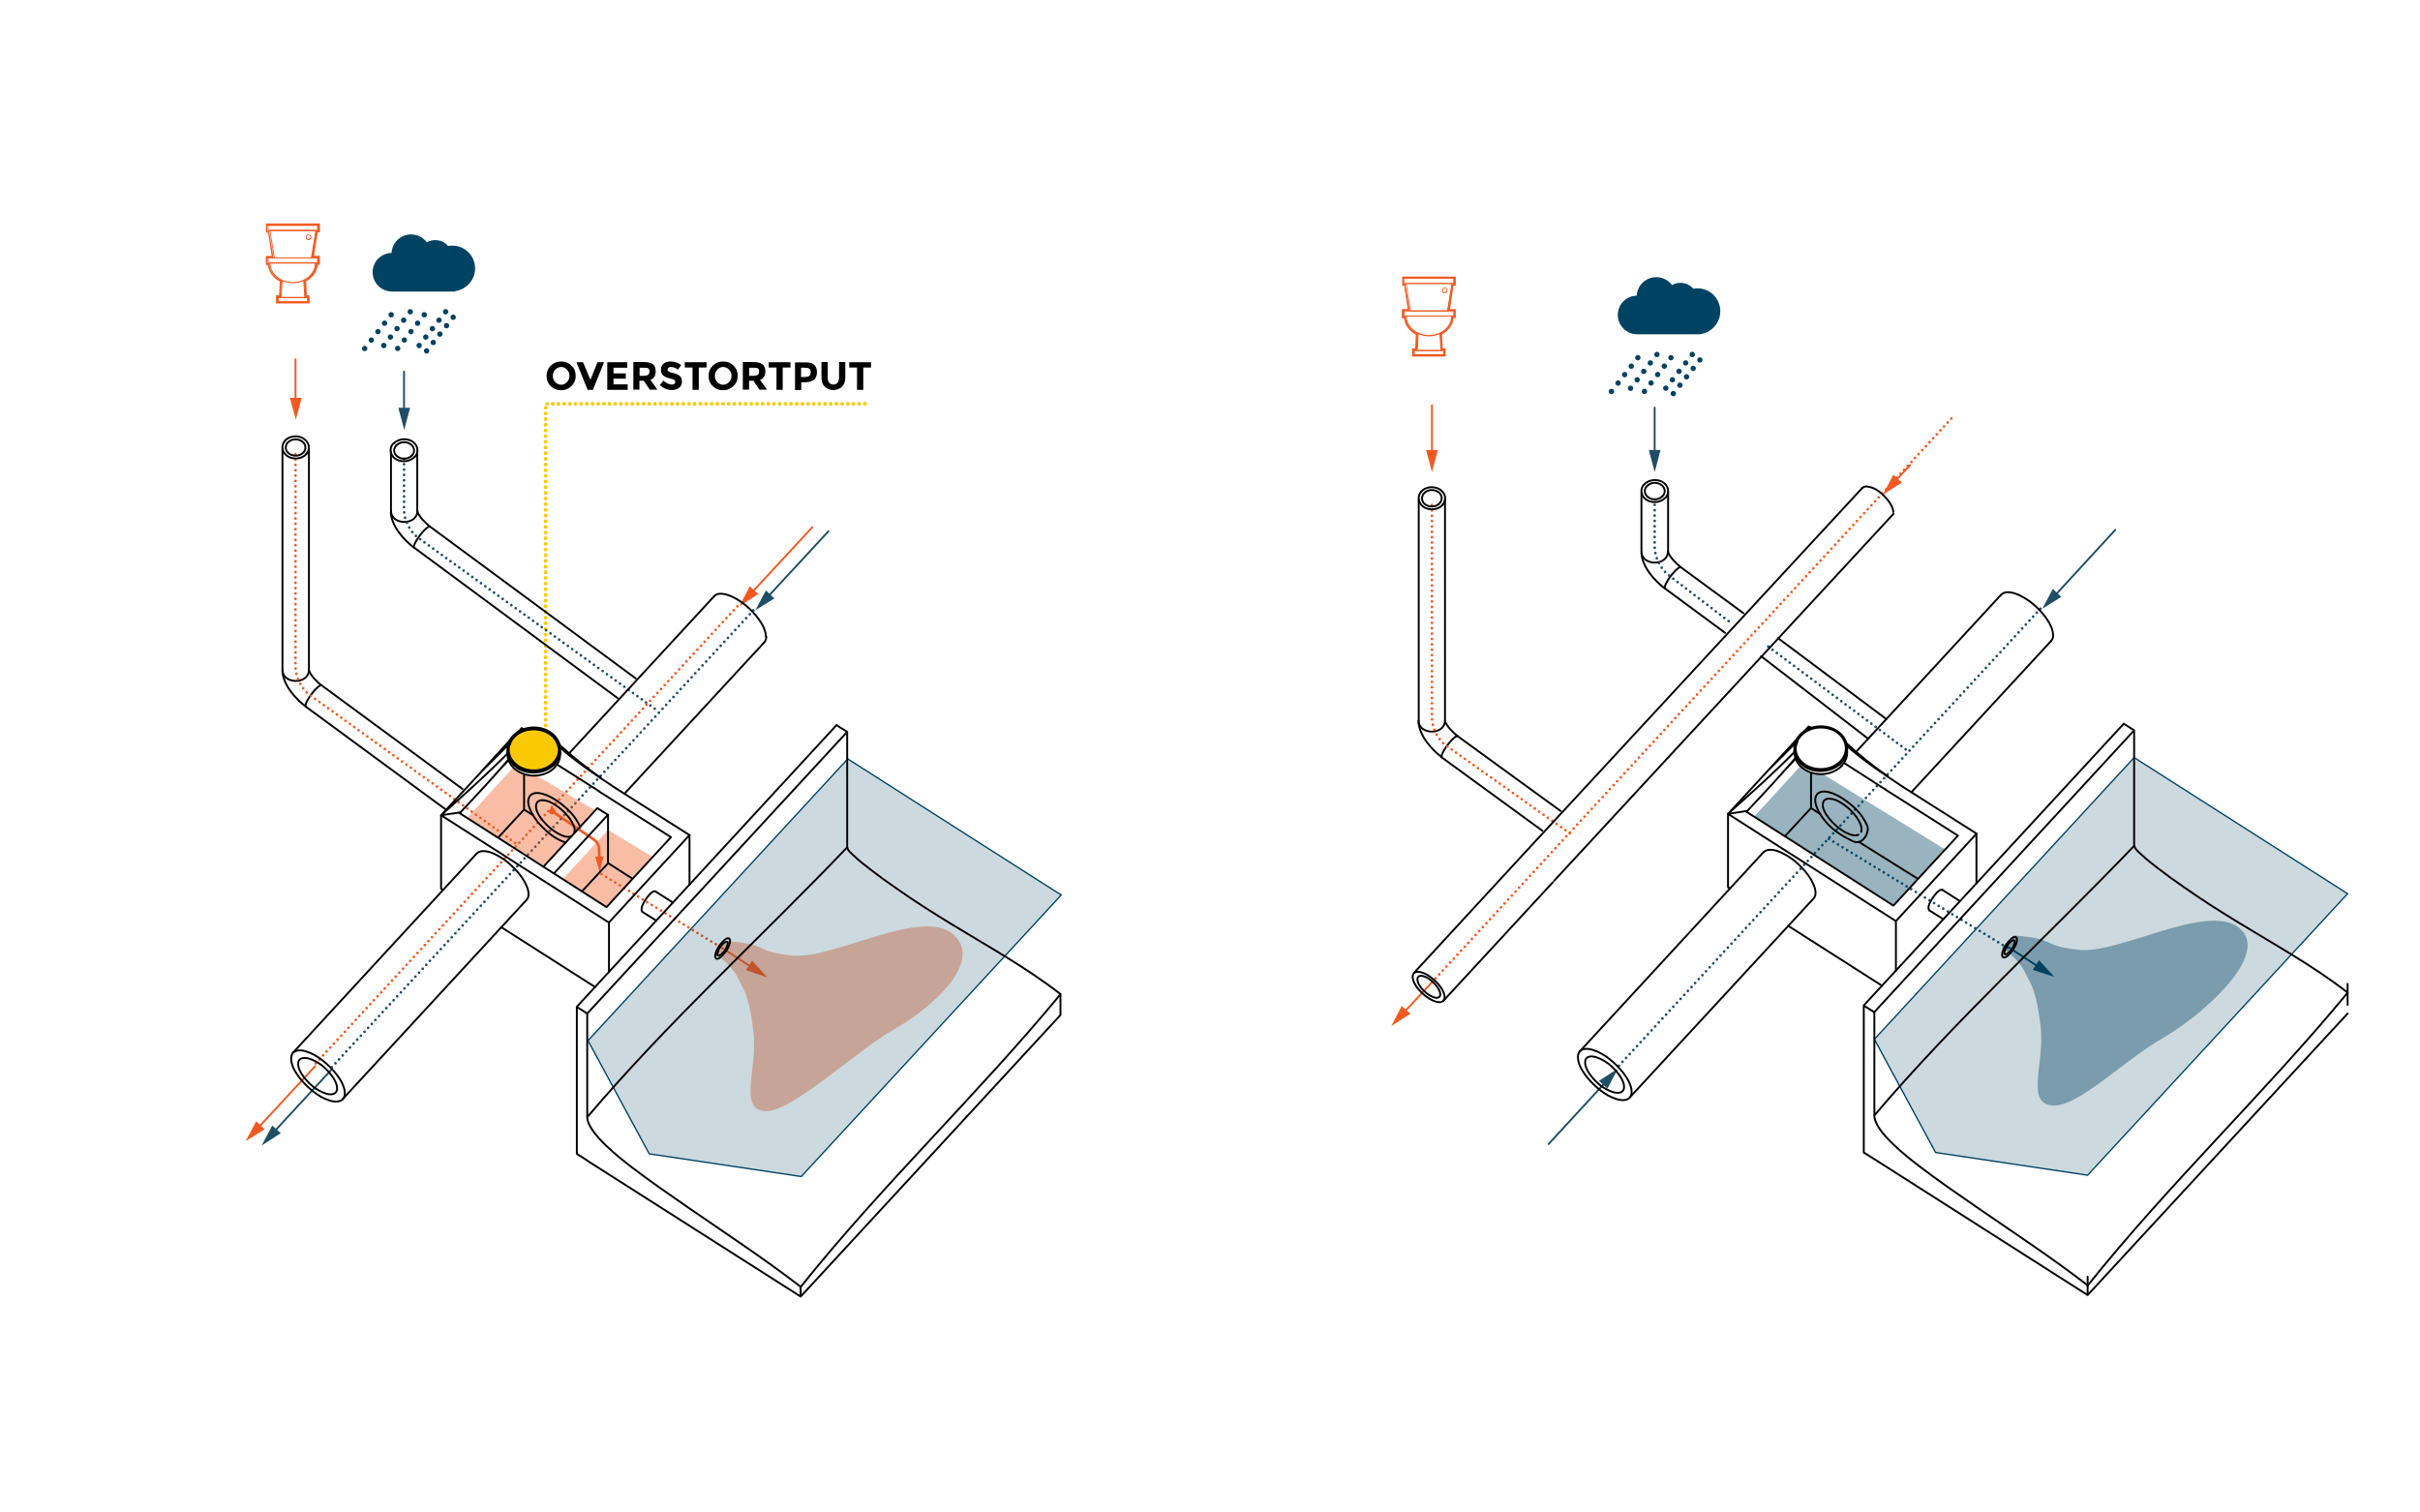 <svg xmlns="http://www.w3.org/2000/svg" viewBox="0 0 1280 800"><path fill="#004261" d="M251.3 142c0-6.7-5.4-12.1-12.1-12.1-.8 0-1.4.1-2.2.2-1.6-1.9-4.1-3.1-6.8-3.1-1.6 0-3.1.4-4.4 1.2-1.9-2.5-4.9-4.2-8.3-4.2-5.6 0-10.1 4.3-10.4 9.8-5.6.1-10 4.6-10 10.2s4.6 10.2 10.2 10.2h33.5v-.2c5.8-.9 10.5-5.9 10.5-12zm658.6 22.6c0-6.7-5.4-12.1-12.1-12.1-.8 0-1.4.1-2.2.2-1.6-1.9-4.1-3.1-6.8-3.1-1.6 0-3.1.4-4.4 1.2-1.9-2.5-4.9-4.2-8.3-4.2-5.6 0-10.1 4.3-10.4 9.8-5.6.1-10 4.6-10 10.2s4.6 10.2 10.2 10.2h33.5v-.1c5.9-.8 10.5-5.9 10.5-12.1z"/><path fill="none" stroke="#004261" stroke-width="2.835" stroke-linecap="round" stroke-linejoin="round" stroke-miterlimit="10" stroke-dasharray="0,5.669" d="M866.3 189.2l-14.6 18.7m24.7-20.4l-14.6 18.7m22-17l-14.7 18.7m26-20.4l-14.7 18.7m18.7-15.8L884.4 209m-677.5-42.5l-14.6 18.6m24.7-20.2l-14.6 18.6m22-17l-14.7 18.6m26-20.2l-14.6 18.6m18.6-15.7L225 186.4"/><path fill="#F9CA03" d="M287.6 398.7c0-.6.4-1 1-1s1 .4 1 1c0 .5-.4 1-1 1s-1-.4-1-1zm0-3c0-.6.4-1 1-1s1 .4 1 1c0 .5-.4 1-1 1s-1-.4-1-1zm0-3c0-.6.4-1 1-1s1 .4 1 1c0 .5-.4 1-1 1s-1-.4-1-1zm0-3c0-.6.4-1 1-1s1 .4 1 1c0 .5-.4 1-1 1s-1-.4-1-1zm0-3c0-.6.4-1 1-1s1 .4 1 1c0 .5-.4 1-1 1s-1-.4-1-1zm0-3c0-.6.4-1 1-1s1 .4 1 1c0 .5-.4 1-1 1s-1-.4-1-1zm0-3c0-.6.4-1 1-1s1 .4 1 1c0 .5-.4 1-1 1s-1-.4-1-1zm0-3c0-.6.4-1 1-1s1 .4 1 1c0 .5-.4 1-1 1s-1-.4-1-1zm0-3c0-.6.4-1 1-1s1 .4 1 1c0 .5-.4 1-1 1s-1-.4-1-1zm0-3c0-.6.4-1 1-1s1 .4 1 1c0 .5-.4 1-1 1s-1-.4-1-1zm0-3c0-.6.4-1 1-1s1 .4 1 1c0 .5-.4 1-1 1s-1-.4-1-1zm0-3c0-.6.4-1 1-1s1 .4 1 1c0 .5-.4 1-1 1s-1-.4-1-1zm0-3c0-.6.4-1 1-1s1 .4 1 1c0 .5-.4 1-1 1s-1-.4-1-1zm0-3c0-.6.4-1 1-1s1 .4 1 1c0 .5-.4 1-1 1s-1-.4-1-1zm0-3c0-.6.4-1 1-1s1 .4 1 1c0 .5-.4 1-1 1s-1-.4-1-1zm0-3c0-.6.4-1 1-1s1 .4 1 1c0 .5-.4 1-1 1s-1-.4-1-1zm0-3c0-.6.4-1 1-1s1 .4 1 1c0 .5-.4 1-1 1s-1-.4-1-1zm0-3c0-.6.4-1 1-1s1 .4 1 1c0 .5-.4 1-1 1s-1-.4-1-1zm0-3c0-.6.4-1 1-1s1 .4 1 1c0 .5-.4 1-1 1s-1-.4-1-1zm0-3c0-.6.4-1 1-1s1 .4 1 1c0 .5-.4 1-1 1s-1-.4-1-1zm0-3c0-.6.4-1 1-1s1 .4 1 1c0 .5-.4 1-1 1s-1-.4-1-1zm0-3c0-.6.4-1 1-1s1 .4 1 1c0 .5-.4 1-1 1s-1-.4-1-1zm0-3c0-.6.4-1 1-1s1 .4 1 1c0 .5-.4 1-1 1s-1-.4-1-1zm0-3c0-.6.4-1 1-1s1 .4 1 1c0 .5-.4 1-1 1s-1-.4-1-1zm0-3c0-.6.4-1 1-1s1 .4 1 1c0 .5-.4 1-1 1s-1-.4-1-1zm0-3c0-.6.4-1 1-1s1 .4 1 1c0 .5-.4 1-1 1s-1-.4-1-1zm0-3c0-.6.4-1 1-1s1 .4 1 1c0 .5-.4 1-1 1s-1-.4-1-1zm0-3c0-.6.4-1 1-1s1 .4 1 1c0 .5-.4 1-1 1s-1-.4-1-1zm0-3c0-.6.4-1 1-1s1 .4 1 1c0 .5-.4 1-1 1s-1-.4-1-1zm0-3c0-.6.4-1 1-1s1 .4 1 1c0 .5-.4 1-1 1s-1-.4-1-1zm0-3c0-.6.4-1 1-1s1 .4 1 1c0 .5-.4 1-1 1s-1-.4-1-1zm0-3c0-.6.4-1 1-1s1 .4 1 1c0 .5-.4 1-1 1s-1-.4-1-1zm0-3c0-.6.4-1 1-1s1 .4 1 1c0 .5-.4 1-1 1s-1-.4-1-1zm0-3c0-.6.4-1 1-1s1 .4 1 1c0 .5-.4 1-1 1s-1-.4-1-1zm0-3c0-.6.4-1 1-1s1 .4 1 1c0 .5-.4 1-1 1s-1-.4-1-1zm0-3c0-.6.4-1 1-1s1 .4 1 1c0 .5-.4 1-1 1s-1-.4-1-1zm0-3c0-.6.4-1 1-1s1 .4 1 1c0 .5-.4 1-1 1s-1-.4-1-1zm0-3c0-.6.4-1 1-1s1 .4 1 1c0 .5-.4 1-1 1s-1-.4-1-1zm0-3c0-.6.4-1 1-1s1 .4 1 1c0 .5-.4 1-1 1s-1-.4-1-1zm0-3c0-.6.4-1 1-1s1 .4 1 1c0 .5-.4 1-1 1s-1-.4-1-1zm0-3c0-.6.4-1 1-1s1 .4 1 1c0 .5-.4 1-1 1s-1-.4-1-1zm0-3c0-.6.4-1 1-1s1 .4 1 1c0 .5-.4 1-1 1s-1-.4-1-1zm0-3c0-.6.4-1 1-1s1 .4 1 1c0 .5-.4 1-1 1s-1-.4-1-1zm0-3c0-.6.4-1 1-1s1 .4 1 1c0 .5-.4 1-1 1s-1-.4-1-1zm0-3c0-.6.4-1 1-1s1 .4 1 1c0 .5-.4 1-1 1s-1-.4-1-1zm0-3c0-.6.4-1 1-1s1 .4 1 1c0 .5-.4 1-1 1s-1-.4-1-1zm0-3c0-.6.4-1 1-1s1 .4 1 1c0 .5-.4 1-1 1s-1-.4-1-1zm0-3c0-.6.4-1 1-1s1 .4 1 1c0 .5-.4 1-1 1s-1-.4-1-1zm0-3c0-.6.4-1 1-1s1 .4 1 1c0 .5-.4 1-1 1s-1-.4-1-1zm0-3c0-.6.4-1 1-1s1 .4 1 1c0 .5-.4 1-1 1s-1-.4-1-1zm0-3c0-.6.4-1 1-1s1 .4 1 1c0 .5-.4 1-1 1s-1-.4-1-1zm0-3c0-.6.4-1 1-1s1 .4 1 1c0 .5-.4 1-1 1s-1-.4-1-1zm0-3c0-.6.4-1 1-1s1 .4 1 1c0 .5-.4 1-1 1s-1-.4-1-1zm0-3c0-.6.4-1 1-1s1 .4 1 1c0 .5-.4 1-1 1s-1-.4-1-1zm0-3c0-.6.4-1 1-1s1 .4 1 1c0 .5-.4 1-1 1s-1-.4-1-1zm0-3c0-.6.4-1 1-1s1 .4 1 1c0 .5-.4 1-1 1s-1-.4-1-1zm0-3c0-.6.4-1 1-1s1 .4 1 1c0 .5-.4 1-1 1s-1-.4-1-1zm0-3c0-.6.4-1 1-1s1 .4 1 1c0 .5-.4 1-1 1s-1-.4-1-1zm0-3c0-.6.4-1 1-1s1 .4 1 1c0 .5-.4 1-1 1s-1-.4-1-1zm0-3c0-.6.4-1 1-1s1 .4 1 1c0 .5-.4 1-1 1s-1-.4-1-1zm0-3c0-.6.4-1 1-1s1 .4 1 1c0 .5-.4 1-1 1s-1-.4-1-1zm0-3c0-.6.4-1 1-1s1 .4 1 1c0 .5-.4 1-1 1s-1-.4-1-1zm168.8-2.1c0-.6.5-1 1-1 .6 0 1 .4 1 1s-.4 1-1 1c-.5 0-1-.5-1-1zm-3 0c0-.6.5-1 1-1 .6 0 1 .4 1 1s-.4 1-1 1c-.5 0-1-.5-1-1zm-3 0c0-.6.5-1 1-1 .6 0 1 .4 1 1s-.4 1-1 1c-.5 0-1-.5-1-1zm-3 0c0-.6.5-1 1-1 .6 0 1 .4 1 1s-.4 1-1 1c-.5 0-1-.5-1-1zm-3 0c0-.6.5-1 1-1 .6 0 1 .4 1 1s-.4 1-1 1c-.5 0-1-.5-1-1zm-3 0c0-.6.5-1 1-1 .6 0 1 .4 1 1s-.4 1-1 1c-.5 0-1-.5-1-1zm-3 0c0-.6.5-1 1-1 .6 0 1 .4 1 1s-.4 1-1 1c-.5 0-1-.5-1-1zm-3 0c0-.6.5-1 1-1 .6 0 1 .4 1 1s-.4 1-1 1c-.5 0-1-.5-1-1zm-3 0c0-.6.5-1 1-1 .6 0 1 .4 1 1s-.4 1-1 1c-.5 0-1-.5-1-1zm-3 0c0-.6.5-1 1-1 .6 0 1 .4 1 1s-.4 1-1 1c-.5 0-1-.5-1-1zm-3 0c0-.6.5-1 1-1 .6 0 1 .4 1 1s-.4 1-1 1c-.5 0-1-.5-1-1zm-3 0c0-.6.5-1 1-1 .6 0 1 .4 1 1s-.4 1-1 1c-.5 0-1-.5-1-1zm-3 0c0-.6.5-1 1-1 .6 0 1 .4 1 1s-.4 1-1 1c-.5 0-1-.5-1-1zm-3 0c0-.6.5-1 1-1 .6 0 1 .4 1 1s-.4 1-1 1c-.5 0-1-.5-1-1zm-3 0c0-.6.5-1 1-1 .6 0 1 .4 1 1s-.4 1-1 1c-.5 0-1-.5-1-1zm-3 0c0-.6.5-1 1-1 .6 0 1 .4 1 1s-.4 1-1 1c-.5 0-1-.5-1-1zm-3 0c0-.6.5-1 1-1 .6 0 1 .4 1 1s-.4 1-1 1c-.5 0-1-.5-1-1zm-3 0c0-.6.5-1 1-1 .6 0 1 .4 1 1s-.4 1-1 1c-.5 0-1-.5-1-1zm-3 0c0-.6.5-1 1-1 .6 0 1 .4 1 1s-.4 1-1 1c-.5 0-1-.5-1-1zm-3 0c0-.6.5-1 1-1 .6 0 1 .4 1 1s-.4 1-1 1c-.5 0-1-.5-1-1zm-3 0c0-.6.5-1 1-1 .6 0 1 .4 1 1s-.4 1-1 1c-.5 0-1-.5-1-1zm-3 0c0-.6.5-1 1-1 .6 0 1 .4 1 1s-.4 1-1 1c-.5 0-1-.5-1-1zm-3 0c0-.6.5-1 1-1 .6 0 1 .4 1 1s-.4 1-1 1c-.5 0-1-.5-1-1zm-3 0c0-.6.5-1 1-1 .6 0 1 .4 1 1s-.4 1-1 1c-.5 0-1-.5-1-1zm-3 0c0-.6.5-1 1-1 .6 0 1 .4 1 1s-.4 1-1 1c-.5 0-1-.5-1-1zm-3 0c0-.6.5-1 1-1 .6 0 1 .4 1 1s-.4 1-1 1c-.5 0-1-.5-1-1zm-3 0c0-.6.5-1 1-1 .6 0 1 .4 1 1s-.4 1-1 1c-.5 0-1-.5-1-1zm-3 0c0-.6.5-1 1-1 .6 0 1 .4 1 1s-.4 1-1 1c-.5 0-1-.5-1-1zm-3 0c0-.6.5-1 1-1 .6 0 1 .4 1 1s-.4 1-1 1c-.5 0-1-.5-1-1zm-3 0c0-.6.5-1 1-1 .6 0 1 .4 1 1s-.4 1-1 1c-.5 0-1-.5-1-1zm-3 0c0-.6.5-1 1-1 .6 0 1 .4 1 1s-.4 1-1 1c-.5 0-1-.5-1-1zm-3 0c0-.6.5-1 1-1 .6 0 1 .4 1 1s-.4 1-1 1c-.5 0-1-.5-1-1zm-3 0c0-.6.5-1 1-1 .6 0 1 .4 1 1s-.4 1-1 1c-.5 0-1-.5-1-1zm-3 0c0-.6.5-1 1-1 .6 0 1 .4 1 1s-.4 1-1 1c-.5 0-1-.5-1-1zm-3 0c0-.6.5-1 1-1 .6 0 1 .4 1 1s-.4 1-1 1c-.5 0-1-.5-1-1zm-3 0c0-.6.5-1 1-1 .6 0 1 .4 1 1s-.4 1-1 1c-.5 0-1-.5-1-1zm-3 0c0-.6.5-1 1-1 .6 0 1 .4 1 1s-.4 1-1 1c-.5 0-1-.5-1-1zm-3 0c0-.6.5-1 1-1 .6 0 1 .4 1 1s-.4 1-1 1c-.5 0-1-.5-1-1zm-3 0c0-.6.5-1 1-1 .6 0 1 .4 1 1s-.4 1-1 1c-.5 0-1-.5-1-1zm-3 0c0-.6.5-1 1-1 .6 0 1 .4 1 1s-.4 1-1 1c-.5 0-1-.5-1-1zm-3 0c0-.6.5-1 1-1 .6 0 1 .4 1 1s-.4 1-1 1c-.5 0-1-.5-1-1zm-3 0c0-.6.5-1 1-1 .6 0 1 .4 1 1s-.4 1-1 1c-.5 0-1-.5-1-1zm-3 0c0-.6.5-1 1-1 .6 0 1 .4 1 1s-.4 1-1 1c-.5 0-1-.5-1-1zm-3 0c0-.6.5-1 1-1 .6 0 1 .4 1 1s-.4 1-1 1c-.5 0-1-.5-1-1zm-3 0c0-.6.5-1 1-1 .6 0 1 .4 1 1s-.4 1-1 1c-.5 0-1-.5-1-1zm-3 0c0-.6.5-1 1-1 .6 0 1 .4 1 1s-.4 1-1 1c-.5 0-1-.5-1-1zm-3 0c0-.6.5-1 1-1 .6 0 1 .4 1 1s-.4 1-1 1c-.5 0-1-.5-1-1zm-3 0c0-.6.5-1 1-1 .6 0 1 .4 1 1s-.4 1-1 1c-.5 0-1-.5-1-1zm-3 0c0-.6.5-1 1-1 .6 0 1 .4 1 1s-.4 1-1 1c-.5 0-1-.5-1-1zm-3 0c0-.6.5-1 1-1 .6 0 1 .4 1 1s-.4 1-1 1c-.5 0-1-.5-1-1zm-3 0c0-.6.5-1 1-1 .6 0 1 .4 1 1s-.4 1-1 1c-.5 0-1-.5-1-1zm-3 0c0-.6.5-1 1-1 .6 0 1 .4 1 1s-.4 1-1 1c-.5 0-1-.5-1-1zm-3 0c0-.6.5-1 1-1 .6 0 1 .4 1 1s-.4 1-1 1c-.5 0-1-.5-1-1zm-3 0c0-.6.5-1 1-1 .6 0 1 .4 1 1s-.4 1-1 1c-.5 0-1-.5-1-1zm-3 0c0-.6.5-1 1-1 .6 0 1 .4 1 1s-.4 1-1 1c-.5 0-1-.5-1-1zm-3 0c0-.6.5-1 1-1 .6 0 1 .4 1 1s-.4 1-1 1c-.5 0-1-.5-1-1zm-3 0c0-.6.5-1 1-1 .6 0 1 .4 1 1s-.4 1-1 1c-.5 0-1-.5-1-1z"/><path fill="none" stroke="#000" stroke-linecap="round" stroke-linejoin="round" d="M219.1 289.8c-.6-.8.6-2.9.9-3.4.6-1.1 1.3-2.2 2-3.1.8-1 1.5-1.9 2.4-2.8.4-.4.9-.9 1.4-1.3.3-.2 1.2-1 1.6-.6m-20.6-8.3c.2 7.7 13.9 7.7 14 0m-57.4 84.1c-.1 7.7-13.8 7.7-14 0m20.7 8.1c-.4-.3-1.4.4-1.6.6-.5.4-1 .9-1.4 1.3-.9.9-1.6 1.8-2.4 2.8s-1.4 2-2 3.1c-.3.5-1.5 2.6-1 3.4m719-62.4c-.6-.8.6-2.9.9-3.4.6-1.1 1.3-2.2 2-3.1s1.5-1.9 2.4-2.8c.4-.4.9-.9 1.4-1.3.3-.2 1.2-1 1.6-.6m-20.8-8.3c.2 7.7 13.9 7.7 14 0m-117.9 89.4c-.1 7.7-13.8 7.7-14 0m20.7 8.2c-.4-.3-1.4.4-1.6.6-.5.4-1 .9-1.4 1.3-.9.9-1.6 1.8-2.4 2.8s-1.4 2-2 3.1c-.3.5-1.5 2.6-1 3.4"/><path fill="none" stroke="#F05A22" stroke-width=".992" stroke-linecap="round" stroke-linejoin="round" d="M397.9 511.8l-16.9-11"/><path fill="#F05A22" d="M397.8 508.1l8.1 8.9-11.4-3.8"/><path fill="none" stroke="#204E65" stroke-width=".992" stroke-linecap="round" stroke-linejoin="round" d="M405.9 315.9l32.3-34.9"/><path fill="#204E65" d="M409.6 316.5l-10.1 6.3 5.6-10.5"/><path fill="none" stroke="#F05A22" stroke-linecap="round" stroke-linejoin="round" d="M156.3 212.6V190"/><path fill="#F05A22" d="M159.6 210.4l-3.1 11.6-3.2-11.6"/><path fill="none" stroke="#204E65" stroke-linecap="round" stroke-linejoin="round" d="M213.7 217.9v-21.3"/><path fill="#204E65" d="M216.9 215.7l-3.1 11.7-3.1-11.7"/><path fill="none" stroke="#204E65" stroke-width=".992" stroke-linecap="round" stroke-linejoin="round" d="M175.1 566l-30.4 32.9"/><path fill="#204E65" d="M144 595.3l-5.6 10.6 10.1-6.5"/><path fill="none" stroke="#F05A22" stroke-width="1.417" stroke-linejoin="round" d="M292 429.1l22.3 15.1c1.4 1 2.6 3.1 2.6 4.7l.1 5.6"/><circle fill="#F05A22" cx="292.1" cy="429.1" r="1.7"/><path fill="#F05A22" d="M314.8 453.1l2.4 8.2 2-8.3"/><path fill="none" stroke="#204E65" stroke-width="1.417" stroke-linecap="round" stroke-linejoin="round" stroke-dasharray="0,2.835" d="M213.7 242.7v27.2c0 5.1 3.3 11.5 7.4 14.5l126.1 91.1"/><path fill="none" stroke="#F05A22" stroke-width="1.417" stroke-linecap="round" stroke-linejoin="round" stroke-dasharray="0,2.835" d="M156.3 240.2V353c0 5.1 3.3 11.5 7.4 14.5L273 446.2"/><path fill="none" stroke="#204E65" stroke-width="1.417" stroke-linecap="round" stroke-linejoin="round" stroke-dasharray="0,2.835" d="M398.5 322.8L174.1 566"/><path fill="none" stroke="#F05A22" stroke-width=".992" stroke-linecap="round" stroke-linejoin="round" d="M397.4 313.7l32.3-34.9"/><path fill="#F05A22" d="M401.1 314.2l-10.1 6.5 5.6-10.6"/><path fill="none" stroke="#F05A22" stroke-width=".992" stroke-linecap="round" stroke-linejoin="round" d="M166.7 563.9l-30.4 32.9"/><path fill="#F05A22" d="M135.5 593.1l-5.6 10.5 10.1-6.3"/><path fill="none" stroke="#F05A22" stroke-width="1.417" stroke-linecap="round" stroke-linejoin="round" stroke-dasharray="0,2.835" d="M390 320.7L165.6 563.9m215.4-63l-64.5-39.6"/><path fill="none" stroke="#004261" stroke-width=".992" stroke-linecap="round" stroke-linejoin="round" d="M1078.6 511.6l-16.9-11"/><path fill="#004261" d="M1078.5 507.9l8.1 8.8-11.4-3.7"/><path fill="none" stroke="#204E65" stroke-width="1.417" stroke-linecap="round" stroke-linejoin="round" stroke-dasharray="0,2.835" d="M1061.7 501.3l-94.4-57.6"/><path fill="none" stroke="#204E65" stroke-width=".992" stroke-linecap="round" stroke-linejoin="round" d="M1086.7 315.2l32.1-34.9"/><path fill="#204E65" d="M1090.3 315.7l-10.1 6.3 5.6-10.5"/><path fill="none" stroke="#F05A22" stroke-linecap="round" stroke-linejoin="round" d="M757.4 240.1v-25.8"/><path fill="#F05A22" d="M760.5 238l-3.1 11.7-3.1-11.7"/><path fill="none" stroke="#204E65" stroke-linecap="round" stroke-linejoin="round" d="M875.2 240.1v-24.5"/><path fill="#204E65" d="M878.3 238l-3.1 11.7-3.1-11.7"/><path fill="none" stroke="#204E65" stroke-width=".992" stroke-linecap="round" stroke-linejoin="round" d="M849.4 572.2l-30.3 32.9"/><path fill="#204E65" d="M845.7 571.7l10.1-6.5-5.6 10.6"/><path fill="none" stroke="#204E65" stroke-width="1.417" stroke-linecap="round" stroke-linejoin="round" stroke-dasharray="0,2.835" d="M935.3 342l73.4 54.9M875.2 264.2v25.2c0 5.1 3.2 11.6 7.2 14.7l33.4 25.6"/><path fill="none" stroke="#F05A22" stroke-width="1.417" stroke-linecap="round" stroke-linejoin="round" stroke-dasharray="0,2.835" d="M757.4 267.1v112.8c0 5.1 3.3 11.5 7.4 14.4l66.4 47.1"/><path fill="none" stroke="#204E65" stroke-width="1.417" stroke-linecap="round" stroke-linejoin="round" stroke-dasharray="0,2.835" d="M1079.2 322L854.8 565.3"/><path fill="none" stroke="#F05A22" stroke-width=".992" stroke-linecap="round" stroke-linejoin="round" d="M1002.3 254.6l8-8.6"/><path fill="#F05A22" d="M1006 255.2l-10.1 6.5 5.5-10.6"/><path fill="none" stroke="#F05A22" stroke-width=".992" stroke-linecap="round" stroke-linejoin="round" d="M757.8 519.1l-15.5 16.7"/><path fill="#F05A22" d="M741.4 532.1l-5.5 10.6 10.1-6.5"/><path fill="none" stroke="#F05A22" stroke-width="1.417" stroke-linecap="round" stroke-linejoin="round" stroke-dasharray="0,2.835" d="M1032.1 221.4L757.8 519.1"/><ellipse fill="#F9CA03" cx="282.6" cy="397.1" rx="13.5" ry="11"/><path opacity=".4" fill="#F05A22" d="M320.8 479.8l-23.1-14.9 23.9-25.9 23.7 14.3M283.4 410c-.6.1-1.3.1-1.9.1-3.9 0-7.4-1.7-9.9-4.3l-24.7 27 40.7 25.1 27-29.4-31.2-18.5zm100.8 87.8c24 1.7 13.4 5.3 34.7 7.6 21.3 2.4 68.3-25.5 85-11.4 16.8 14.1-10.2 38.7-30.8 50.3-20.5 11.6-55.3 45-68.9 43.4-13.7-1.7-3.3-22.6-5.7-42.1-2.4-19.6-5.1-22-8.5-28.8-3.4-6.7-9.5-10.6-11.9-12.4"/><path fill="#004261" fill-opacity=".2" stroke="#004261" stroke-width=".709" stroke-miterlimit="10" d="M423.8 622.3l137.5-148.9-112.9-72-137.4 149 32.4 59.9 80.4 12z"/><path opacity=".4" fill="#004261" d="M1064.9 494.8c24 1.7 13.4 5.3 34.7 7.6 21.3 2.4 68.3-25.5 85-11.4s-20.2 46.4-40.7 58.1c-20.5 11.6-45.3 37.3-58.9 35.6-13.7-1.7-3.3-22.6-5.7-42.1-2.4-19.6-5.1-22-8.5-28.8-3.4-6.7-9.5-10.6-11.9-12.4"/><path fill="#004261" fill-opacity=".2" stroke="#004261" stroke-width=".709" stroke-miterlimit="10" d="M1104.2 621.6l137.5-148.9-112.9-72-137.4 149 32.4 59.9 80.4 12z"/><path opacity=".4" fill="#004261" d="M964.1 409.4c-.6.1-1.3.1-1.9.1-3.9 0-7.4-1.7-9.9-4.3l-24.7 27 74.4 46.6 27-29.4-64.9-40z"/><path fill="none" stroke="#000" stroke-linecap="round" stroke-linejoin="round" d="M307.8 471.5l13.8-14.9M278.5 476c2.5-2.7.1-7.5-1.2-9.9-1.8-3.1-4.1-5.7-6.7-8.2-2.6-2.5-5.4-4.4-8.6-6-2.4-1.2-7.4-3-9.9-.4m26.4 24.5l-97.2 105.3m87.1-182.7v-.9M296 394c6.9 6.3 14.1 12.1 21.7 17.4m-98.5-169.7c-2.4 2.5-6.5 2.9-9.4 1.4-3.2-1.7-4.4-5.6-1.8-8.5m.2 0c2.4-2.5 6.5-2.9 9.4-1.4 3.2 1.7 4.4 5.6 1.8 8.5"/><path fill="none" stroke="#000" stroke-linecap="round" stroke-linejoin="round" d="M217.9 240.9c-1.8 1.8-4.7 2.3-7 1-2.5-1.3-3.3-4.2-1.3-6.3"/><path fill="none" stroke="#000" stroke-linecap="round" stroke-linejoin="round" d="M209.6 235.6c1.8-1.8 4.7-2.3 7-1 2.5 1.3 3.3 4.2 1.3 6.3M304 439.5c0-4.3-4.7-9.4-7.5-11.7-1.8-1.5-3.8-2.8-6-3.8-1.7-.6-5.3-1.6-6.5.6-2.2 4 3.5 10.1 5.8 12.3 2.3 2.2 8.7 7.1 12.6 5.4m1.3-1.6c.1-.4.2-.9.2-1.3m101.2-102.7c0-5.8-6.3-12.8-10.1-16-2.5-2.2-5.2-3.9-8.2-5.3-2.3-1-6.9-2.5-9.1 0m26.5 24.4c.8-1 1.1-1.8 1.1-3.1"/><path fill="none" stroke="#000" stroke-linecap="round" stroke-linejoin="round" d="M299.2 445.7c-5.7-2-9.8-5.4-13.8-9.8-1.9-2.2-3.5-4.4-4.7-7-1-2.2-2.3-5.8-.2-8.1 2-2.3 5.9-1.2 8.1-.4 2.7 1 5.1 2.5 7.4 4.2 4.7 3.5 8.5 7.3 10.9 12.9M178.3 575.7c0 3.3-3.1 3.5-5.7 2.8-2.5-.8-4.6-2-6.7-3.5-3-2.4-8.2-7.7-8.2-12.3 0-3.3 3.1-3.5 5.7-2.8 2.6.8 4.6 2 6.7 3.5 3 2.3 8.2 7.8 8.2 12.3z"/><path fill="none" stroke="#000" stroke-linecap="round" stroke-linejoin="round" d="M182.4 578.3c0-6.3-7.3-13.9-11.4-17.1-2.8-2.3-5.7-4-9.2-5.1-3.5-1.1-7.8-.8-7.8 3.9 0 6.3 7.3 13.9 11.4 17.1 2.8 2.3 5.7 4 9.2 5.1 3.4 1 7.8.7 7.8-3.9zm265.7-130.1c-45.7 47.7-94.5 92.1-137.5 142.7m112.9 94.9l-112.9-71.9m0-23.1c0 8.7 18.7 22.8 23.7 26.7 9.7 7.4 19.7 14.3 29.7 21.2 20 13.8 40.3 27.1 59.6 42m137.3-143.8L423.5 685.8m0 0v-5.1m0 0C466.7 626.6 517 579.1 561 525.8m-.1 11.1v-11.1m0 0c-18.3-14.2-38.3-25.2-57.8-37.1-9.8-6-19.5-12.1-28.8-18.7-4.7-3.2-9.4-6.6-13.9-10.1-3.1-2.4-6.1-4.7-8.9-7.4-.9-.9-3.3-2.7-3.3-4.3m-.1 0v-61.1m0 0l-137.5 149m0 54.7v-54.7m75.5-37.9c.2-1.4-.5-2.5-1.9-1.7-1.1.6-1.8 1.5-2.7 2.4-1.6 1.9-2.8 3.8-3.2 6.3-.2 1.4.5 2.5 1.9 1.7 1.1-.6 1.8-1.5 2.7-2.5 1.6-1.7 2.8-3.7 3.2-6.2zm62-111.1l-5.6-3.5m0-.1l-137.4 149m5.5 3.6l-5.5-3.5m0 0v77.7m0 0l5.5 3.5"/><path fill="none" stroke="#000" stroke-linecap="round" stroke-linejoin="round" d="M384.9 499.3c-.4 1.7-1.1 3.1-2.3 4.4-1.1 1.4-3.8 2.9-3.1.5.4-1.7 1.1-3.1 2.3-4.4 1.1-1.3 3.5-2.9 3.1-.5zM170.1 362.5l74.5 54.8m-8.8 10.9l-74-54.4m.1-133.6c2.7-2.9 1.5-6.7-1.8-8.5-2.9-1.5-7-1.2-9.4 1.4"/><path fill="none" stroke="#000" stroke-linecap="round" stroke-linejoin="round" d="M150.8 233.1c-2.6 2.9-1.5 6.7 1.8 8.5 2.9 1.5 7 1.2 9.4-1.4"/><path fill="none" stroke="#000" stroke-linecap="round" stroke-linejoin="round" d="M160.5 239.4c1.9-2.2 1.1-5.1-1.3-6.3-2.3-1.2-5.2-.9-7 1m0-.1c-1.9 2.2-1.1 5.1 1.3 6.3 2.3 1.2 5.2.9 7-1M293.4 404c1.5-1.6 2.4-3.2 2.8-5.4m-27.8-.5c1.6 11.3 17.7 13.9 25.1 5.9"/><path fill="none" stroke="#000" stroke-linecap="round" stroke-linejoin="round" d="M293.4 403.5c5.3-5.7 3-13.4-3.5-16.9-5.8-3.1-14-2.3-18.6 2.7-5.3 5.7-3 13.4 3.5 16.9 5.8 3.3 14 2.4 18.6-2.7z"/><path fill="#F9CA03" stroke="#000" stroke-linecap="round" stroke-linejoin="round" d="M269.2 394.9c2.8-12.5 24-12 26.2.5"/><path fill="none" stroke="#000" stroke-linecap="round" stroke-linejoin="round" d="M292.9 403.2c-4.4 4.7-12.1 5.5-17.7 2.6-6.2-3.3-8.4-10.6-3.3-16 4.4-4.7 12.1-5.5 17.7-2.6 6.1 3.3 8.2 10.6 3.3 16zm-24.5-4.6c-11.3 11.4-23.2 22-35.1 32.6m0 0l10.2-1.5m0 0c8.6-9.1 17.2-18.3 25.3-27.8m57 15.1c-10.2-6.8-20.4-13.5-29.7-21.7m-20.2-10.2l-2 2.3m-4.6 4.6l-14.7 16.1m0 .1l-21.3 23m35.6-29l-7 7.5m52.3 7.1l-19.7-12.5m-17.3-18.6l-1.3-.6m-7.3 9.1l-14 14m38.8-2.5c2-2 2.9-4.2 2.9-7.1"/><path fill="none" stroke="#000" stroke-linecap="round" stroke-linejoin="round" d="M268.4 398.6c0 5.9 4.9 10 10.1 11.2 5.2 1.3 11.3 0 15.1-4.1m41 59.1l-13-8.3m-39.5-25.2l-4.9-3.1m0 0l-13.8 14.9m-30.1 27l1.1.6m30.7 19.7l49.7 31.7m7.3-7.9V488m-88.8-56.8l88.8 56.8m-88.8-17.9v-38.9M364.7 468v-26.2m-42.6 46.1l42.6-46.2m-18 29.8c-1-.5-2.5 1-3 1.5-.9.9-1.5 1.8-2.2 2.8-.8 1.2-3.2 4.9-1.7 6.6m-62.6-54.2v-18.7m-34.1 20.6l.4-.4m73-11.3l38.4 24.4m0 0l-34.1 37m0 0l-77.7-49.7m78.5 26.5V431M293 462l28.6-31.1m0 .1l-5.6-3.5m0-.1l-28.6 31.1M270 392.8c-.1.3-.3.6-.4 1.1m-.2.1c-.1.3-.2.6-.2 1M219 289.7c-5.3-4-11.8-11.2-12.3-18.6m14-.7c.8 2.8 4.4 6.3 6.6 8m-20.5-8.1v-31.4m13.9-.3v31.7m105.9 98.9l-107.5-79.5m8.3-11.2l108.8 80.3M301 398.5l76.7-83.1m26.5 24.4l-73.9 80M154.8 557L252 451.6m94.7 19.9l9.2 5.9m-8.7 9.6l-7.3-4.6M161.7 373.7c-5.3-4-11.8-11.2-12.3-18.6m14-.6c.8 2.8 4.4 6.3 6.6 8m-20.6-8.1v-117m14-.3v117.3m132.9 43.3v.9"/><g fill="#F05A22"><path d="M163 159.8h-16.1v-2.7H163v2.7zm-15.6-.5h15.1v-1.6h-15.1v1.6z"/><path d="M161.6 157.7h-13.2l.6-9.5.5.1-.6 8.8H161l-.6-8.8.5-.1"/><path d="M154.9 149.8c-6.9 0-12.4-4.8-12.4-10.8v-.3h24.7v.2c.1 6.1-5.4 10.9-12.3 10.9zM143 139.3c.2 5.5 5.5 9.9 11.8 9.9 6.5 0 11.7-4.4 11.8-10l-23.6.1z"/><path d="M168.4 139.4h-26.8v-3.2h26.8v3.2zm-26.4-.6h25.7v-2.2H142v2.2z"/><path d="M165 136.7h-20.1l-2.4-15.1h24.9l-2.4 15.1zm-19.7-.5h19.2l2.3-14H143l2.3 14z"/><path d="M168.4 122.2h-26.8V119h26.8v3.2zm-26.4-.6h25.7v-2.2H142v2.2zm21.2 5.4c-.9 0-1.5-.6-1.5-1.5s.6-1.5 1.5-1.5 1.5.6 1.5 1.5c.1.8-.6 1.5-1.5 1.5zm0-2.6c-.5 0-1 .4-1 1s.4 1 1 1c.5 0 1-.4 1-1 .1-.5-.5-1-1-1z"/><path d="M168.1 119.3v2.7h-1l-2.4 14.5h3.3v2.7h-1c0 4-2.6 7.4-6.3 9.1l.5 9.1h1.4v2.2H147v-2.2h1.5l.5-9c-3.9-1.7-6.5-5.2-6.5-9.1h-1v-2.7h3.2l-2.4-14.5h-1v-2.7h26.4m1.4-1.2h-28.4v4.8h1.1l1.9 12.4h-3.1v4.8h1.1c.4 3.7 2.8 6.9 6.3 8.7l-.4 7.3H146v4.3h17.7v-4.3h-1.4l-.4-7.4c3.5-1.9 5.8-5.2 6.2-8.7h1.1v-4.8h-3.1l1.9-12.4h1.2v-4.7h-.1z"/></g><path fill="none" stroke="#000" stroke-linecap="round" stroke-linejoin="round" d="M353 434.3l11.7 7.4-38.9-24.7m778.4 263.4v-5.1m137.5-143.8v-11.1"/><g fill="#F05A22"><path d="M763.9 187.9h-16.1v-2.7h16.1v2.7zm-15.6-.6h15.1v-1.6h-15.1v1.6z"/><path d="M762.5 185.7h-13.2l.6-9.5h.5l-.5 8.9h12l-.5-8.9h.5"/><path d="M755.9 177.9c-6.9 0-12.4-4.8-12.4-10.8v-.2h24.7v.2c0 5.9-5.5 10.8-12.3 10.8zM744 167.3c.2 5.5 5.5 9.9 11.8 9.9 6.5 0 11.7-4.4 11.8-10l-23.6.1z"/><path d="M769.3 167.4h-26.8v-3.2h26.8v3.2zm-26.4-.5h25.8v-2.2H743v2.2h-.1z"/><path d="M766 164.8h-20.1l-2.4-15.1h24.9l-2.4 15.1zm-19.8-.6h19.2l2.3-14h-23.8l2.3 14z"/><path d="M769.3 150.2h-26.8V147h26.8v3.2zm-26.4-.5h25.8v-2.2h-25.8v2.2zm21.2 5.4c-.9 0-1.5-.6-1.5-1.5s.6-1.5 1.5-1.5 1.5.6 1.5 1.5c.1.7-.6 1.5-1.5 1.5zm0-2.6c-.5 0-1 .4-1 1 0 .5.4 1 1 1s1-.4 1-1c.1-.6-.3-1-1-1z"/><path d="M769 147.3v2.7h-1l-2.3 14.5h3.3v2.7h-1c0 4-2.6 7.4-6.3 9.1l.5 9.1h1.4v2.2H748v-2.2h1.5l.5-9c-3.9-1.7-6.5-5.2-6.5-9.1h-1v-2.8h3.2l-2.4-14.5h-1v-2.7H769m1-1h-28.4v4.8h1.1l1.9 12.4h-3.1v4.8h1.1c.4 3.7 2.8 6.9 6.3 8.7l-.4 7.3h-1.6v4.3h17.7v-4.3h-1.5l-.4-7.4c3.5-1.9 5.8-5.2 6.2-8.7h1.1v-4.7h-3.1l1.9-12.4h1.2v-4.8z"/></g><path fill="none" stroke="#000" stroke-linecap="round" stroke-linejoin="round" d="M959.2 475.3c2.5-2.7.1-7.5-1.2-9.9-1.8-3.1-4.1-5.7-6.7-8.2-2.6-2.5-5.4-4.4-8.6-6-2.4-1.2-7.4-3-9.9-.4m26.4 24.5L862 580.5m87.1-182.7v-.8m27.6-3.8c6.9 6.3 14.1 12.1 21.7 17.4M880.8 263.3c-2.4 2.5-6.5 2.9-9.4 1.4-3.2-1.7-4.4-5.6-1.8-8.5m.1 0c2.4-2.5 6.5-2.9 9.4-1.4 3.2 1.7 4.4 5.6 1.8 8.5"/><path fill="none" stroke="#000" stroke-linecap="round" stroke-linejoin="round" d="M879.4 262.4c-1.8 1.8-4.7 2.3-7 1-2.5-1.3-3.3-4.2-1.3-6.3"/><path fill="none" stroke="#000" stroke-linecap="round" stroke-linejoin="round" d="M871.1 257.1c1.8-1.8 4.7-2.3 7-1 2.5 1.3 3.3 4.2 1.3 6.3m105.2 176.3c0-4.3-4.7-9.4-7.5-11.7-1.8-1.5-3.8-2.8-6-3.8-1.7-.6-5.3-1.6-6.5.6-2.2 4 3.5 10.1 5.8 12.3 2.3 2.2 8.7 7.1 12.6 5.4m1.4-1.5c.1-.4.2-.9.2-1.3m101.3-102.8c0-5.8-6.3-12.8-10.1-16-2.5-2.2-5.2-3.9-8.2-5.3-2.3-1-6.9-2.5-9.1 0m26.4 24.4c.8-1 1.1-1.8 1.1-3.1"/><path fill="none" stroke="#000" stroke-linecap="round" stroke-linejoin="round" d="M987.6 436.7c-2.5-5.6-6.1-9.4-10.9-12.9-2.3-1.7-4.6-3.1-7.4-4.2-2.2-.8-6-1.8-8.1.4-2 2.3-.8 5.9.2 8.1 1.2 2.7 2.8 4.8 4.7 7 3.9 4.4 8.3 7.1 13.8 9.8 5.5 2.7 9.2-5.2 7.7-8.2zM859 574.9c0 3.3-3.1 3.5-5.7 2.8-2.5-.8-4.6-2-6.7-3.5-3-2.4-8.2-7.7-8.2-12.3 0-3.3 3.1-3.5 5.6-2.8 2.6.8 4.6 2 6.7 3.5 3.1 2.4 8.3 7.8 8.3 12.3z"/><path fill="none" stroke="#000" stroke-linecap="round" stroke-linejoin="round" d="M863 577.5c0-6.3-7.3-13.9-11.4-17.1-2.8-2.3-5.7-4-9.2-5.1-3.5-1.1-7.8-.8-7.8 3.9 0 6.3 7.3 13.9 11.4 17.1 2.8 2.3 5.7 4 9.2 5.1 3.5 1.1 7.8.7 7.8-3.9zm265.8-130.1c-45.7 47.7-94.5 92.1-137.5 142.7m112.9 94.9l-112.8-71.9m0-23c0 8.7 18.7 22.8 23.7 26.7 9.7 7.4 19.7 14.3 29.7 21.2 20 13.8 40.3 27.1 59.6 42m137.3-143.9L1104.2 685m0 0v-5m0 0c43.2-54.1 93.5-101.6 137.5-154.9M1241.7 525c-18.3-14.2-38.3-25.2-57.8-37.1-9.8-6-19.5-12.1-28.8-18.7-4.7-3.2-9.4-6.6-13.9-10.1-3.1-2.4-6.1-4.7-8.9-7.4-.9-.9-3.3-2.7-3.3-4.3m-.2 0v-61.1m0 0l-137.4 149m0 54.8v-54.7m75.4-37.9c.2-1.4-.5-2.5-1.9-1.7-1.1.6-1.8 1.5-2.7 2.4-1.6 1.9-2.8 3.8-3.2 6.3-.2 1.4.5 2.5 1.9 1.7 1.1-.6 1.8-1.5 2.7-2.4 1.6-1.9 2.8-3.8 3.2-6.3zm62-111.2l-5.5-3.5m0 0l-137.5 149m5.6 3.6l-5.6-3.5m0-.1v77.7m0 .1l5.6 3.5"/><path fill="none" stroke="#000" stroke-linecap="round" stroke-linejoin="round" d="M1065.6 498.6c-.4 1.7-1.1 3.1-2.3 4.4-1.1 1.4-3.8 2.9-3.1.5.4-1.7 1.1-3.1 2.3-4.4 1.1-1.4 3.5-2.9 3.1-.5zM771 389.4l54.5 39.6m-9.7 10.4l-53.1-38.7m.2-133.6c2.7-2.9 1.5-6.7-1.8-8.5-2.9-1.5-7-1.2-9.4 1.4"/><path fill="none" stroke="#000" stroke-linecap="round" stroke-linejoin="round" d="M751.8 260c-2.6 2.9-1.5 6.7 1.8 8.5 2.9 1.5 7 1.2 9.4-1.4"/><path fill="none" stroke="#000" stroke-linecap="round" stroke-linejoin="round" d="M761.5 266.2c1.9-2.2 1.1-5.1-1.3-6.3-2.3-1.2-5.2-.9-7 1m0 0c-1.9 2.2-1.1 5.1 1.3 6.3 2.3 1.2 5.2.9 7-1m212.6 137c1.5-1.6 2.4-3.2 2.8-5.4m-27.8-.5c1.6 11.3 17.7 13.9 25.1 5.9"/><path fill="none" stroke="#000" stroke-linecap="round" stroke-linejoin="round" d="M974.1 402.9c5.3-5.7 3-13.4-3.5-16.9-5.8-3.1-14-2.3-18.6 2.7-5.3 5.7-3 13.4 3.5 16.9 5.8 3.1 14 2.2 18.6-2.7z"/><path fill="none" stroke="#000" stroke-linecap="round" stroke-linejoin="round" d="M973.6 402.5c-4.4 4.7-12.1 5.5-17.7 2.6-6.2-3.3-8.4-10.6-3.3-16 4.4-4.7 12.1-5.5 17.7-2.6 6.1 3.3 8.2 10.6 3.3 16zm-24.5-4.7c-11.2 11.4-23.1 21.9-35.1 32.6m0 .1l10.2-1.6m0 0c8.6-9.1 17.2-18.3 25.3-27.8m57 15.1c-10.2-6.8-20.4-13.5-29.7-21.7m-20.2-10.2l-2 2.3m-4.6 4.8l-14.7 16m0 0L914 430.5m35.7-29.1l-7.1 7.5m52.3 7.2l-19.6-12.6M958 384.9l-1.4-.6m-7.3 9.1l-14 14m38.8-2.5c2-2 2.9-4.2 2.9-7.1"/><path fill="none" stroke="#000" stroke-linecap="round" stroke-linejoin="round" d="M949.1 397.8c0 5.9 4.9 10 10.1 11.2 5.2 1.3 11.3 0 15.1-4.1m-11.5 25.7l-4.9-3.2m56.6 37.5l-31.3-19.6m-25.3-17.9l-13.8 14.9m-30.1 27l1.1.6m30.7 19.8l49.7 31.7m7.3-8v-26.2M914 430.5l88.8 56.7M914 469.3v-38.8m131.4 36.8V441m-42.6 46.2l42.6-46.2m-18 29.7c-1-.5-2.5 1-3 1.5-.9.9-1.5 1.8-2.2 2.8-.8 1.2-3.2 4.9-1.7 6.6m-62.6-54.2v-18.7m-34.1 20.8l.4-.5m73-11.4l38.4 24.4m0 0l-34.1 37m0 0l-77.7-49.6m26.9-37.2c-.1.3-.3.6-.4 1.1m-.1-.1c-.1.3-.2.6-.2 1m-69.5-83c-5.3-4-11.8-11.2-12.3-18.6m14.1-.7c.8 2.8 4.4 6.3 6.6 8m-20.7-8.1v-31.3m14.1-.3v31.6m30.1 42.9l-31.7-23.4m107.5 79.5l-56.7-43.7m8.9-9.6l57.4 42.9M889 300l33.1 24.3m59.6 73.4l76.7-83.1m26.5 24.4l-73.9 80M835.5 556.2l97.2-105.4m-111.4 15.9l-57.8 62.6m237.9-258.5c0-3.4-3.8-7.6-6-9.6-1.5-1.3-3-2.4-4.8-3.1-1.4-.5-4.1-1.5-5.5 0M761.8 525.9c0 1.9-1.8 2.2-3.3 1.6-1.5-.4-2.7-1.2-4-2.2-1.8-1.4-4.8-4.6-4.8-7.3 0-1.9 1.8-2.2 3.3-1.6 1.5.4 2.7 1.2 4 2.2 1.6 1.4 4.8 4.6 4.8 7.3z"/><path fill="none" stroke="#000" stroke-linecap="round" stroke-linejoin="round" d="M764.1 527.4c0-3.8-4.3-8.2-6.8-10.1-1.7-1.3-3.4-2.4-5.5-3-2.2-.6-4.6-.4-4.6 2.4 0 3.8 4.3 8.2 6.8 10.1 1.7 1.3 3.4 2.4 5.5 3 2 .6 4.6.4 4.6-2.4zm41.4-75.3L985.1 258m16.4 13.8L822 465.9m-74.2 48.8l57.7-62.6m221.9 18.6l9.2 5.9m-8.7 9.6l-7.3-4.6m-258-81.1c-5.3-4-11.8-11.2-12.3-18.6m14-.6c.8 2.8 4.4 6.3 6.6 8m-20.5-8.1V264.3m13.9-.3v117.2M977 397.1v.9m56.7 35.5l11.7 7.4-38.9-24.7m-692.3.6c.9.5 1.6 1.1 2.5 1.5m678.2-2.2c.9.5 1.6 1.1 2.5 1.5"/><path d="M302.3 204.2c-1.5 1.4-3.3 2.2-5.5 2.2s-4-.7-5.5-2.2c-1.5-1.4-2.2-3.2-2.2-5.4 0-2.1.7-3.9 2.2-5.4 1.5-1.4 3.3-2.2 5.5-2.2s4 .7 5.5 2.2c1.5 1.4 2.2 3.2 2.2 5.4s-.8 4-2.2 5.4zm-1.1-5.4c0-1.3-.4-2.4-1.3-3.3-.8-.9-1.9-1.4-3.1-1.4-1.2 0-2.2.5-3.1 1.4-.8.9-1.3 2-1.3 3.3 0 1.3.4 2.4 1.3 3.3.8.9 1.9 1.4 3.1 1.4 1.2 0 2.2-.5 3.1-1.4.8-.9 1.3-2 1.3-3.3zM312.3 200.9l3.7-9.3h3.5l-5.9 14.6h-2.8l-5.9-14.6h3.5l3.9 9.3zM331.8 191.6v2.9h-7.3v3h6.5v2.8h-6.5v3h7.5v2.9h-10.8v-14.6h10.6zM346.8 196.4c0 2.3-.9 3.9-2.8 4.5l3.7 5.2h-4l-3.2-4.7h-2.3v4.7H335v-14.6h5.5c2.3 0 3.9.4 4.9 1.2s1.4 2 1.4 3.7zm-3.9 1.8c.4-.4.6-.9.6-1.7 0-.8-.2-1.3-.6-1.6-.4-.3-1.1-.4-2.2-.4h-2.4v4.3h2.4c1-.1 1.8-.3 2.2-.6zM353.6 194.5c-.3.3-.5.6-.5 1s.2.8.6 1c.4.3 1.3.5 2.7.9 1.4.3 2.5.9 3.2 1.5.8.7 1.1 1.7 1.1 3s-.5 2.4-1.5 3.2c-1 .8-2.3 1.2-3.9 1.2-2.3 0-4.4-.9-6.3-2.6l1.9-2.4c1.6 1.4 3 2.1 4.4 2.1.6 0 1.1-.1 1.4-.4.3-.3.5-.6.5-1s-.2-.8-.5-1c-.4-.3-1.1-.5-2.2-.8-1.7-.4-2.9-.9-3.7-1.6-.8-.6-1.2-1.7-1.2-3.1 0-1.4.5-2.5 1.5-3.2 1-.8 2.2-1.1 3.7-1.1 1 0 2 .2 2.9.5 1 .3 1.8.8 2.6 1.4l-1.7 2.4c-1.3-1-2.6-1.4-3.9-1.4-.4 0-.8.2-1.1.4zM369.6 194.4v11.8h-3.3v-11.8h-4.1v-2.8h11.5v2.8h-4.1zM388 204.2c-1.5 1.4-3.3 2.2-5.5 2.2s-4-.7-5.5-2.2c-1.5-1.4-2.2-3.2-2.2-5.4 0-2.1.7-3.9 2.2-5.4 1.5-1.4 3.3-2.2 5.5-2.2s4 .7 5.5 2.2 2.2 3.2 2.2 5.4-.8 4-2.2 5.4zm-1.1-5.4c0-1.3-.4-2.4-1.3-3.3-.8-.9-1.9-1.4-3.1-1.4-1.2 0-2.2.5-3.1 1.4-.8.9-1.3 2-1.3 3.3 0 1.3.4 2.4 1.3 3.3.8.9 1.9 1.4 3.1 1.4 1.2 0 2.2-.5 3.1-1.4.8-.9 1.3-2 1.3-3.3zM404.8 196.4c0 2.3-.9 3.9-2.8 4.5l3.7 5.2h-4l-3.2-4.7h-2.3v4.7h-3.3v-14.6h5.5c2.3 0 3.9.4 4.9 1.2s1.5 2 1.5 3.7zm-3.9 1.8c.4-.4.6-.9.6-1.7 0-.8-.2-1.3-.6-1.6-.4-.3-1.1-.4-2.2-.4h-2.4v4.3h2.4c1-.1 1.8-.3 2.2-.6zM414 194.4v11.8h-3.3v-11.8h-4.1v-2.8h11.5v2.8H414zM430.6 192.9c1 .9 1.5 2.2 1.5 4 0 1.8-.5 3.1-1.6 4-1.1.8-2.7 1.3-4.8 1.3h-1.9v4.1h-3.3v-14.6h5.2c2.3-.1 3.9.3 4.9 1.2zm-2.4 5.8c.4-.4.6-1.1.6-1.9 0-.8-.3-1.4-.8-1.8-.5-.4-1.3-.5-2.4-.5h-1.9v4.9h2.2c1.2-.1 1.9-.3 2.3-.7zM438.6 202.4c.5.7 1.3 1 2.2 1 .9 0 1.6-.3 2.2-1 .5-.7.8-1.6.8-2.8v-8.1h3.3v8.2c0 2.1-.6 3.7-1.8 4.9-1.2 1.1-2.7 1.7-4.5 1.7-1.8 0-3.3-.6-4.5-1.7-1.2-1.1-1.8-2.8-1.8-4.9v-8.2h3.3v8.1c0 1.2.2 2.2.8 2.8zM456.6 194.4v11.8h-3.3v-11.8h-4.1v-2.8h11.5v2.8h-4.1z"/></svg>